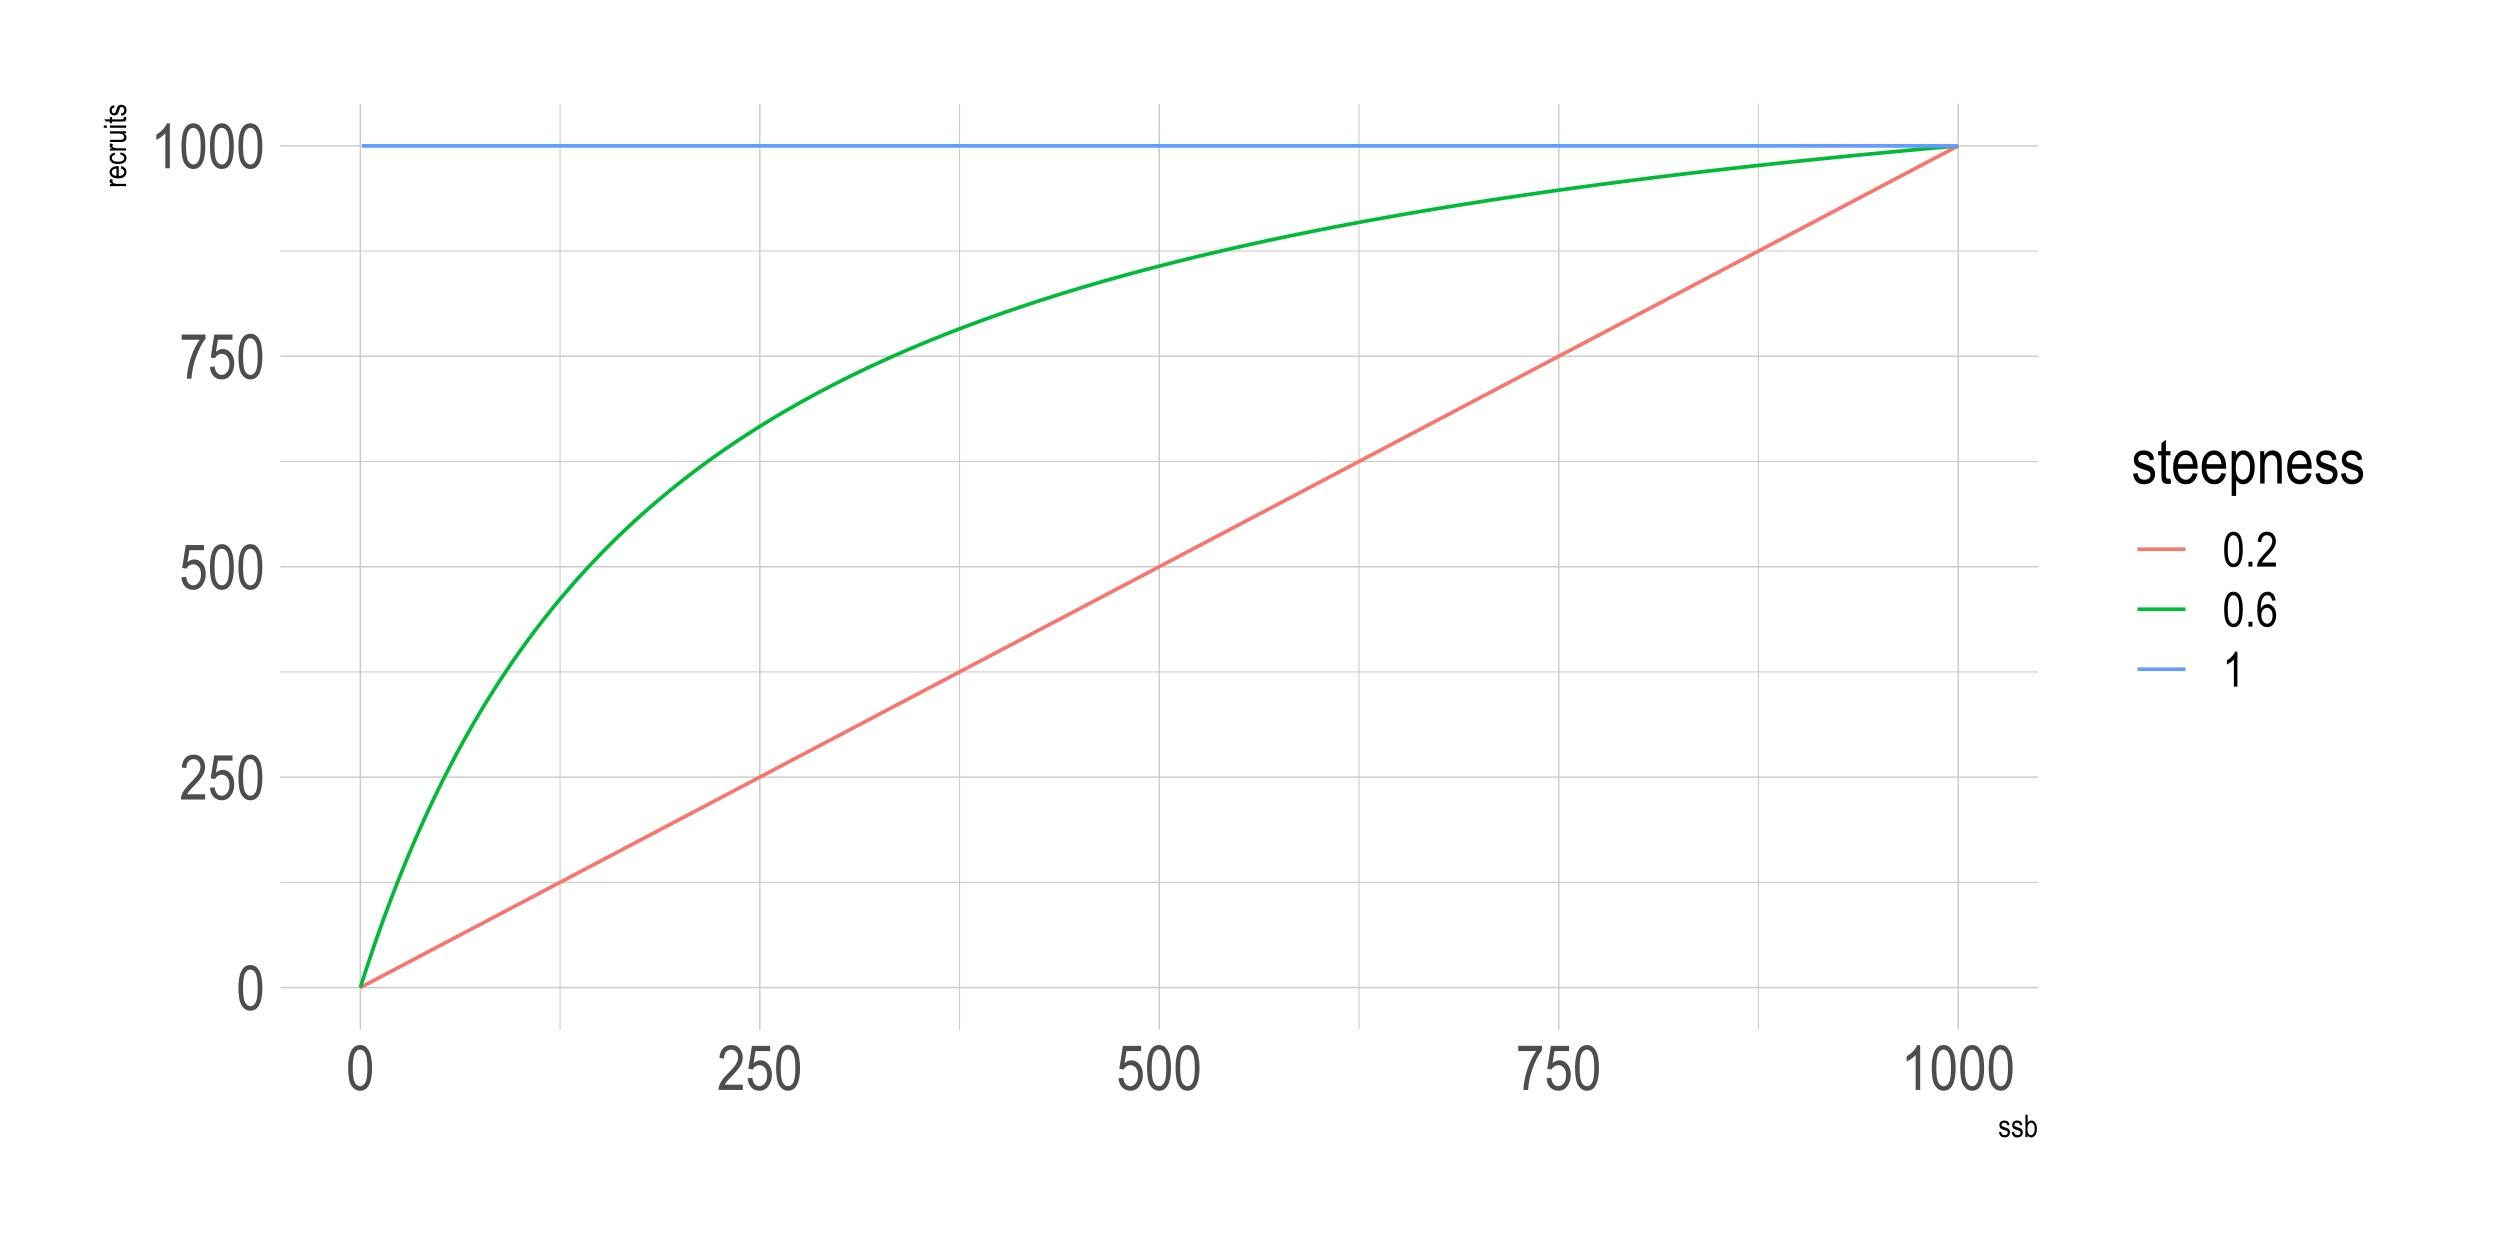 <?xml version="1.0" encoding="UTF-8"?>
<svg xmlns="http://www.w3.org/2000/svg" xmlns:xlink="http://www.w3.org/1999/xlink" width="720pt" height="360pt" viewBox="0 0 720 360" version="1.1">
<defs>
<g>
<symbol overflow="visible" id="glyph0-0">
<path style="stroke:none;" d="M 0.391 0 L 0.391 -11.25 L 3.812 -11.25 L 3.812 0 Z M 0.797 -0.469 L 3.406 -0.469 L 3.406 -10.875 L 0.797 -10.875 Z M 0.797 -0.469 "/>
</symbol>
<symbol overflow="visible" id="glyph0-1">
<path style="stroke:none;" d="M 0.594 -6.359 C 0.594 -8.516 0.883 -10.148 1.469 -11.266 C 2.051 -12.379 2.91 -12.938 4.047 -12.938 C 5.055 -12.938 5.848 -12.484 6.422 -11.578 C 7.129 -10.492 7.484 -8.754 7.484 -6.359 C 7.484 -4.203 7.191 -2.566 6.609 -1.453 C 6.023 -0.336 5.164 0.219 4.031 0.219 C 3.02 0.219 2.191 -0.27 1.547 -1.25 C 0.91 -2.238 0.594 -3.941 0.594 -6.359 Z M 1.922 -6.359 C 1.922 -4.266 2.117 -2.859 2.516 -2.141 C 2.922 -1.43 3.438 -1.078 4.062 -1.078 C 4.656 -1.078 5.148 -1.438 5.547 -2.156 C 5.941 -2.883 6.141 -4.285 6.141 -6.359 C 6.141 -8.453 5.938 -9.852 5.531 -10.562 C 5.133 -11.27 4.617 -11.625 3.984 -11.625 C 3.398 -11.625 2.91 -11.266 2.516 -10.547 C 2.117 -9.828 1.922 -8.43 1.922 -6.359 Z M 1.922 -6.359 "/>
</symbol>
<symbol overflow="visible" id="glyph0-2">
<path style="stroke:none;" d="M 7.422 -1.516 L 7.422 0 L 0.438 0 C 0.414 -0.613 0.598 -1.301 0.984 -2.062 C 1.379 -2.82 2.098 -3.723 3.141 -4.766 C 4.348 -5.973 5.141 -6.906 5.516 -7.562 C 5.891 -8.219 6.078 -8.832 6.078 -9.406 C 6.078 -10.062 5.883 -10.594 5.5 -11 C 5.125 -11.414 4.656 -11.625 4.094 -11.625 C 3.488 -11.625 2.988 -11.398 2.594 -10.953 C 2.207 -10.516 2.016 -9.879 2.016 -9.047 L 0.688 -9.219 C 0.781 -10.445 1.129 -11.375 1.734 -12 C 2.336 -12.625 3.133 -12.938 4.125 -12.938 C 5.207 -12.938 6.023 -12.57 6.578 -11.844 C 7.129 -11.125 7.406 -10.301 7.406 -9.375 C 7.406 -8.551 7.188 -7.758 6.75 -7 C 6.32 -6.25 5.504 -5.25 4.297 -4 C 3.516 -3.207 3.008 -2.664 2.781 -2.375 C 2.562 -2.094 2.379 -1.805 2.234 -1.516 Z M 7.422 -1.516 "/>
</symbol>
<symbol overflow="visible" id="glyph0-3">
<path style="stroke:none;" d="M 0.594 -3.375 L 1.953 -3.516 C 2.055 -2.691 2.289 -2.078 2.656 -1.672 C 3.031 -1.273 3.469 -1.078 3.969 -1.078 C 4.582 -1.078 5.109 -1.359 5.547 -1.922 C 5.992 -2.492 6.219 -3.27 6.219 -4.25 C 6.219 -5.164 6.004 -5.875 5.578 -6.375 C 5.148 -6.883 4.609 -7.141 3.953 -7.141 C 3.555 -7.141 3.188 -7.031 2.844 -6.812 C 2.508 -6.594 2.242 -6.285 2.047 -5.891 L 0.812 -6.094 L 1.844 -12.703 L 7.094 -12.703 L 7.094 -11.203 L 2.891 -11.203 L 2.312 -7.734 C 2.938 -8.273 3.602 -8.547 4.312 -8.547 C 5.195 -8.547 5.961 -8.164 6.609 -7.406 C 7.266 -6.656 7.594 -5.645 7.594 -4.375 C 7.594 -3.113 7.266 -2.031 6.609 -1.125 C 5.961 -0.227 5.086 0.219 3.984 0.219 C 3.066 0.219 2.289 -0.098 1.656 -0.734 C 1.031 -1.367 0.676 -2.25 0.594 -3.375 Z M 0.594 -3.375 "/>
</symbol>
<symbol overflow="visible" id="glyph0-4">
<path style="stroke:none;" d="M 0.672 -11.203 L 0.672 -12.719 L 7.516 -12.719 L 7.516 -11.484 C 6.492 -10.16 5.598 -8.438 4.828 -6.312 C 4.055 -4.188 3.609 -2.082 3.484 0 L 2.156 0 C 2.176 -1.082 2.348 -2.336 2.672 -3.766 C 2.992 -5.203 3.438 -6.57 4 -7.875 C 4.57 -9.176 5.188 -10.285 5.844 -11.203 Z M 0.672 -11.203 "/>
</symbol>
<symbol overflow="visible" id="glyph0-5">
<path style="stroke:none;" d="M 5.469 0 L 4.172 0 L 4.172 -10.078 C 3.879 -9.723 3.477 -9.363 2.969 -9 C 2.469 -8.633 2.004 -8.359 1.578 -8.172 L 1.578 -9.703 C 2.297 -10.109 2.926 -10.609 3.469 -11.203 C 4.02 -11.797 4.406 -12.375 4.625 -12.938 L 5.469 -12.938 Z M 5.469 0 "/>
</symbol>
<symbol overflow="visible" id="glyph0-6">
<path style="stroke:none;" d="M 0.453 -2.781 L 1.734 -3.031 C 1.816 -2.375 2.023 -1.883 2.359 -1.562 C 2.703 -1.25 3.156 -1.094 3.719 -1.094 C 4.281 -1.094 4.711 -1.227 5.016 -1.5 C 5.328 -1.781 5.484 -2.133 5.484 -2.562 C 5.484 -2.938 5.352 -3.223 5.094 -3.422 C 4.906 -3.566 4.461 -3.742 3.766 -3.953 C 2.766 -4.266 2.094 -4.531 1.75 -4.75 C 1.406 -4.969 1.141 -5.254 0.953 -5.609 C 0.766 -5.973 0.672 -6.391 0.672 -6.859 C 0.672 -7.648 0.926 -8.297 1.438 -8.797 C 1.945 -9.297 2.656 -9.547 3.562 -9.547 C 4.125 -9.547 4.617 -9.441 5.047 -9.234 C 5.484 -9.035 5.816 -8.758 6.047 -8.406 C 6.273 -8.062 6.43 -7.566 6.516 -6.922 L 5.25 -6.719 C 5.133 -7.738 4.582 -8.25 3.594 -8.25 C 3.031 -8.25 2.609 -8.133 2.328 -7.906 C 2.055 -7.676 1.922 -7.391 1.922 -7.047 C 1.922 -6.691 2.055 -6.414 2.328 -6.219 C 2.484 -6.102 2.953 -5.914 3.734 -5.656 C 4.797 -5.312 5.484 -5.035 5.797 -4.828 C 6.117 -4.629 6.367 -4.352 6.547 -4 C 6.723 -3.656 6.812 -3.242 6.812 -2.766 C 6.812 -1.879 6.523 -1.16 5.953 -0.609 C 5.391 -0.055 4.617 0.219 3.641 0.219 C 1.805 0.219 0.742 -0.781 0.453 -2.781 Z M 0.453 -2.781 "/>
</symbol>
<symbol overflow="visible" id="glyph0-7">
<path style="stroke:none;" d="M 3.844 -1.422 L 4.016 -0.016 C 3.66 0.078 3.336 0.125 3.047 0.125 C 2.598 0.125 2.234 0.035 1.953 -0.141 C 1.68 -0.316 1.492 -0.562 1.391 -0.875 C 1.285 -1.188 1.234 -1.805 1.234 -2.734 L 1.234 -8.109 L 0.297 -8.109 L 0.297 -9.328 L 1.234 -9.328 L 1.234 -11.641 L 2.531 -12.594 L 2.531 -9.328 L 3.844 -9.328 L 3.844 -8.109 L 2.531 -8.109 L 2.531 -2.641 C 2.531 -2.141 2.566 -1.816 2.641 -1.672 C 2.754 -1.461 2.961 -1.359 3.266 -1.359 C 3.41 -1.359 3.602 -1.379 3.844 -1.422 Z M 3.844 -1.422 "/>
</symbol>
<symbol overflow="visible" id="glyph0-8">
<path style="stroke:none;" d="M 6.188 -3 L 7.531 -2.797 C 7.301 -1.805 6.895 -1.055 6.312 -0.547 C 5.727 -0.035 5.008 0.219 4.156 0.219 C 3.062 0.219 2.18 -0.191 1.516 -1.016 C 0.848 -1.848 0.516 -3.039 0.516 -4.594 C 0.516 -6.195 0.852 -7.422 1.531 -8.266 C 2.207 -9.117 3.062 -9.547 4.094 -9.547 C 5.082 -9.547 5.906 -9.129 6.562 -8.297 C 7.227 -7.461 7.562 -6.258 7.562 -4.688 L 7.562 -4.266 L 1.844 -4.266 C 1.895 -3.211 2.133 -2.422 2.562 -1.891 C 3 -1.359 3.531 -1.094 4.156 -1.094 C 5.125 -1.094 5.801 -1.727 6.188 -3 Z M 1.922 -5.562 L 6.203 -5.562 C 6.141 -6.375 5.961 -6.977 5.672 -7.375 C 5.254 -7.957 4.727 -8.25 4.094 -8.25 C 3.508 -8.25 3.008 -8.004 2.594 -7.516 C 2.188 -7.035 1.961 -6.383 1.922 -5.562 Z M 1.922 -5.562 "/>
</symbol>
<symbol overflow="visible" id="glyph0-9">
<path style="stroke:none;" d="M 0.953 3.578 L 0.953 -9.328 L 2.141 -9.328 L 2.141 -8.125 C 2.43 -8.625 2.754 -8.984 3.109 -9.203 C 3.461 -9.43 3.875 -9.547 4.344 -9.547 C 4.945 -9.547 5.488 -9.363 5.969 -9 C 6.457 -8.645 6.848 -8.102 7.141 -7.375 C 7.441 -6.645 7.594 -5.77 7.594 -4.75 C 7.594 -3.156 7.258 -1.926 6.594 -1.062 C 5.926 -0.207 5.145 0.219 4.25 0.219 C 3.852 0.219 3.484 0.113 3.141 -0.094 C 2.797 -0.301 2.492 -0.594 2.234 -0.969 L 2.234 3.578 Z M 2.125 -4.609 C 2.125 -3.398 2.32 -2.508 2.719 -1.938 C 3.125 -1.375 3.613 -1.094 4.188 -1.094 C 4.738 -1.094 5.223 -1.383 5.641 -1.969 C 6.055 -2.562 6.266 -3.477 6.266 -4.719 C 6.266 -5.938 6.062 -6.836 5.656 -7.422 C 5.25 -8.016 4.758 -8.312 4.188 -8.312 C 3.664 -8.312 3.191 -7.992 2.766 -7.359 C 2.336 -6.734 2.125 -5.816 2.125 -4.609 Z M 2.125 -4.609 "/>
</symbol>
<symbol overflow="visible" id="glyph0-10">
<path style="stroke:none;" d="M 0.953 0 L 0.953 -9.328 L 2.125 -9.328 L 2.125 -8 C 2.406 -8.52 2.75 -8.906 3.156 -9.156 C 3.562 -9.414 4.023 -9.547 4.547 -9.547 C 4.961 -9.547 5.344 -9.461 5.688 -9.297 C 6.039 -9.141 6.32 -8.93 6.531 -8.672 C 6.75 -8.41 6.91 -8.07 7.016 -7.656 C 7.117 -7.238 7.172 -6.598 7.172 -5.734 L 7.172 0 L 5.875 0 L 5.875 -5.672 C 5.875 -6.359 5.812 -6.859 5.688 -7.172 C 5.57 -7.492 5.391 -7.738 5.141 -7.906 C 4.891 -8.082 4.602 -8.172 4.281 -8.172 C 3.656 -8.172 3.156 -7.938 2.781 -7.469 C 2.414 -7.008 2.234 -6.219 2.234 -5.094 L 2.234 0 Z M 0.953 0 "/>
</symbol>
<symbol overflow="visible" id="glyph1-0">
<path style="stroke:none;" d="M 0.188 0 L 0.188 -5.625 L 1.906 -5.625 L 1.906 0 Z M 0.406 -0.234 L 1.703 -0.234 L 1.703 -5.438 L 0.406 -5.438 Z M 0.406 -0.234 "/>
</symbol>
<symbol overflow="visible" id="glyph1-1">
<path style="stroke:none;" d="M 0.234 -1.391 L 0.875 -1.516 C 0.906 -1.191 1.004 -0.945 1.172 -0.781 C 1.348 -0.625 1.578 -0.547 1.859 -0.547 C 2.141 -0.547 2.359 -0.613 2.516 -0.75 C 2.672 -0.895 2.75 -1.07 2.75 -1.281 C 2.75 -1.469 2.68 -1.613 2.547 -1.719 C 2.453 -1.781 2.234 -1.867 1.891 -1.984 C 1.379 -2.129 1.039 -2.254 0.875 -2.359 C 0.707 -2.473 0.578 -2.617 0.484 -2.797 C 0.391 -2.984 0.344 -3.191 0.344 -3.422 C 0.344 -3.828 0.469 -4.148 0.719 -4.391 C 0.977 -4.641 1.332 -4.766 1.781 -4.766 C 2.062 -4.766 2.312 -4.711 2.531 -4.609 C 2.75 -4.516 2.91 -4.379 3.016 -4.203 C 3.129 -4.035 3.211 -3.789 3.266 -3.469 L 2.625 -3.359 C 2.57 -3.867 2.297 -4.125 1.797 -4.125 C 1.516 -4.125 1.305 -4.066 1.172 -3.953 C 1.035 -3.836 0.969 -3.691 0.969 -3.516 C 0.969 -3.348 1.031 -3.211 1.156 -3.109 C 1.238 -3.055 1.473 -2.961 1.859 -2.828 C 2.398 -2.66 2.75 -2.523 2.906 -2.422 C 3.062 -2.316 3.18 -2.176 3.266 -2 C 3.359 -1.832 3.406 -1.629 3.406 -1.391 C 3.406 -0.941 3.266 -0.578 2.984 -0.297 C 2.703 -0.023 2.316 0.109 1.828 0.109 C 0.91 0.109 0.379 -0.391 0.234 -1.391 Z M 0.234 -1.391 "/>
</symbol>
<symbol overflow="visible" id="glyph1-2">
<path style="stroke:none;" d="M 1.078 0 L 0.469 0 L 0.469 -6.438 L 1.109 -6.438 L 1.109 -4.141 C 1.254 -4.348 1.41 -4.504 1.578 -4.609 C 1.754 -4.711 1.953 -4.766 2.172 -4.766 C 2.461 -4.766 2.727 -4.676 2.969 -4.5 C 3.219 -4.32 3.414 -4.051 3.562 -3.688 C 3.707 -3.32 3.781 -2.883 3.781 -2.375 C 3.781 -1.582 3.613 -0.969 3.281 -0.531 C 2.957 -0.102 2.57 0.109 2.125 0.109 C 1.906 0.109 1.707 0.051 1.531 -0.062 C 1.352 -0.176 1.203 -0.348 1.078 -0.578 Z M 1.062 -2.375 C 1.062 -1.883 1.102 -1.52 1.188 -1.281 C 1.281 -1.039 1.406 -0.859 1.562 -0.734 C 1.727 -0.609 1.91 -0.547 2.109 -0.547 C 2.367 -0.547 2.602 -0.695 2.812 -1 C 3.02 -1.301 3.125 -1.75 3.125 -2.344 C 3.125 -2.957 3.023 -3.406 2.828 -3.688 C 2.629 -3.977 2.383 -4.125 2.094 -4.125 C 1.82 -4.125 1.582 -3.973 1.375 -3.672 C 1.164 -3.367 1.062 -2.938 1.062 -2.375 Z M 1.062 -2.375 "/>
</symbol>
<symbol overflow="visible" id="glyph2-0">
<path style="stroke:none;" d="M 0 -0.188 L -5.625 -0.188 L -5.625 -1.906 L 0 -1.906 Z M -0.234 -0.406 L -0.234 -1.703 L -5.438 -1.703 L -5.438 -0.406 Z M -0.234 -0.406 "/>
</symbol>
<symbol overflow="visible" id="glyph2-1">
<path style="stroke:none;" d="M 0 -0.469 L -4.672 -0.469 L -4.672 -1.062 L -3.953 -1.062 C -4.285 -1.207 -4.504 -1.344 -4.609 -1.469 C -4.711 -1.594 -4.766 -1.734 -4.766 -1.891 C -4.766 -2.109 -4.68 -2.328 -4.516 -2.547 L -3.781 -2.328 C -3.895 -2.172 -3.953 -2.016 -3.953 -1.859 C -3.953 -1.723 -3.906 -1.598 -3.812 -1.484 C -3.719 -1.367 -3.582 -1.289 -3.406 -1.25 C -3.102 -1.164 -2.781 -1.125 -2.438 -1.125 L 0 -1.125 Z M 0 -0.469 "/>
</symbol>
<symbol overflow="visible" id="glyph2-2">
<path style="stroke:none;" d="M -1.5 -3.094 L -1.406 -3.766 C -0.906 -3.648 -0.523 -3.445 -0.266 -3.156 C -0.016 -2.863 0.109 -2.504 0.109 -2.078 C 0.109 -1.535 -0.094 -1.094 -0.5 -0.75 C -0.914 -0.414 -1.516 -0.25 -2.297 -0.25 C -3.098 -0.25 -3.707 -0.414 -4.125 -0.75 C -4.551 -1.094 -4.766 -1.523 -4.766 -2.047 C -4.766 -2.547 -4.555 -2.957 -4.141 -3.281 C -3.734 -3.613 -3.133 -3.781 -2.344 -3.781 L -2.125 -3.781 L -2.125 -0.922 C -1.602 -0.953 -1.207 -1.07 -0.938 -1.281 C -0.676 -1.5 -0.547 -1.766 -0.547 -2.078 C -0.547 -2.566 -0.863 -2.906 -1.5 -3.094 Z M -2.781 -0.969 L -2.781 -3.094 C -3.188 -3.062 -3.488 -2.977 -3.688 -2.844 C -3.977 -2.633 -4.125 -2.367 -4.125 -2.047 C -4.125 -1.754 -4 -1.504 -3.75 -1.297 C -3.508 -1.098 -3.188 -0.988 -2.781 -0.969 Z M -2.781 -0.969 "/>
</symbol>
<symbol overflow="visible" id="glyph2-3">
<path style="stroke:none;" d="M -1.703 -2.984 L -1.609 -3.625 C -1.055 -3.551 -0.629 -3.363 -0.328 -3.062 C -0.035 -2.77 0.109 -2.422 0.109 -2.016 C 0.109 -1.504 -0.094 -1.086 -0.5 -0.766 C -0.914 -0.441 -1.531 -0.281 -2.344 -0.281 C -3.156 -0.281 -3.758 -0.441 -4.156 -0.766 C -4.562 -1.098 -4.766 -1.52 -4.766 -2.031 C -4.766 -2.426 -4.641 -2.758 -4.391 -3.031 C -4.148 -3.301 -3.785 -3.477 -3.297 -3.562 L -3.172 -2.922 C -3.492 -2.859 -3.734 -2.75 -3.891 -2.594 C -4.047 -2.445 -4.125 -2.27 -4.125 -2.062 C -4.125 -1.738 -3.984 -1.473 -3.703 -1.266 C -3.422 -1.055 -2.969 -0.953 -2.344 -0.953 C -1.707 -0.953 -1.25 -1.051 -0.969 -1.25 C -0.688 -1.445 -0.547 -1.703 -0.547 -2.016 C -0.547 -2.266 -0.641 -2.473 -0.828 -2.641 C -1.016 -2.816 -1.305 -2.93 -1.703 -2.984 Z M -1.703 -2.984 "/>
</symbol>
<symbol overflow="visible" id="glyph2-4">
<path style="stroke:none;" d="M 0 -2.984 L -0.688 -2.984 C -0.426 -2.836 -0.227 -2.66 -0.094 -2.453 C 0.039 -2.254 0.109 -2.023 0.109 -1.766 C 0.109 -1.461 0.031 -1.203 -0.125 -0.984 C -0.289 -0.773 -0.5 -0.633 -0.75 -0.562 C -1 -0.5 -1.344 -0.469 -1.781 -0.469 L -4.672 -0.469 L -4.672 -1.109 L -2.078 -1.109 C -1.598 -1.109 -1.273 -1.129 -1.109 -1.172 C -0.953 -1.223 -0.82 -1.312 -0.719 -1.438 C -0.625 -1.57 -0.578 -1.723 -0.578 -1.891 C -0.578 -2.203 -0.703 -2.457 -0.953 -2.656 C -1.172 -2.82 -1.578 -2.906 -2.172 -2.906 L -4.672 -2.906 L -4.672 -3.562 L 0 -3.562 Z M 0 -2.984 "/>
</symbol>
<symbol overflow="visible" id="glyph2-5">
<path style="stroke:none;" d="M -5.531 -0.469 L -6.438 -0.469 L -6.438 -1.125 L -5.531 -1.125 Z M 0 -0.469 L -4.672 -0.469 L -4.672 -1.125 L 0 -1.125 Z M 0 -0.469 "/>
</symbol>
<symbol overflow="visible" id="glyph2-6">
<path style="stroke:none;" d="M -0.703 -1.922 L -0.016 -2.016 C 0.035 -1.828 0.062 -1.664 0.062 -1.531 C 0.062 -1.301 0.02 -1.117 -0.062 -0.984 C -0.156 -0.848 -0.281 -0.754 -0.438 -0.703 C -0.594 -0.648 -0.898 -0.625 -1.359 -0.625 L -4.047 -0.625 L -4.047 -0.141 L -4.672 -0.141 L -4.672 -0.625 L -5.828 -0.625 L -6.297 -1.266 L -4.672 -1.266 L -4.672 -1.922 L -4.047 -1.922 L -4.047 -1.266 L -1.328 -1.266 C -1.066 -1.266 -0.898 -1.285 -0.828 -1.328 C -0.723 -1.379 -0.672 -1.484 -0.672 -1.641 C -0.672 -1.711 -0.68 -1.805 -0.703 -1.922 Z M -0.703 -1.922 "/>
</symbol>
<symbol overflow="visible" id="glyph2-7">
<path style="stroke:none;" d="M -1.391 -0.234 L -1.516 -0.875 C -1.191 -0.906 -0.945 -1.004 -0.781 -1.172 C -0.625 -1.348 -0.547 -1.578 -0.547 -1.859 C -0.547 -2.141 -0.613 -2.359 -0.75 -2.516 C -0.895 -2.672 -1.07 -2.75 -1.281 -2.75 C -1.469 -2.75 -1.613 -2.68 -1.719 -2.547 C -1.781 -2.453 -1.867 -2.234 -1.984 -1.891 C -2.129 -1.379 -2.254 -1.039 -2.359 -0.875 C -2.473 -0.707 -2.617 -0.578 -2.797 -0.484 C -2.984 -0.391 -3.191 -0.344 -3.422 -0.344 C -3.828 -0.344 -4.148 -0.469 -4.391 -0.719 C -4.641 -0.977 -4.766 -1.332 -4.766 -1.781 C -4.766 -2.062 -4.711 -2.312 -4.609 -2.531 C -4.516 -2.75 -4.379 -2.91 -4.203 -3.016 C -4.035 -3.129 -3.789 -3.211 -3.469 -3.266 L -3.359 -2.625 C -3.867 -2.57 -4.125 -2.297 -4.125 -1.797 C -4.125 -1.516 -4.066 -1.305 -3.953 -1.172 C -3.836 -1.035 -3.691 -0.969 -3.516 -0.969 C -3.348 -0.969 -3.211 -1.031 -3.109 -1.156 C -3.055 -1.238 -2.961 -1.473 -2.828 -1.859 C -2.66 -2.398 -2.523 -2.75 -2.422 -2.906 C -2.316 -3.062 -2.176 -3.18 -2 -3.266 C -1.832 -3.359 -1.629 -3.406 -1.391 -3.406 C -0.941 -3.406 -0.578 -3.266 -0.297 -2.984 C -0.023 -2.703 0.109 -2.316 0.109 -1.828 C 0.109 -0.91 -0.391 -0.379 -1.391 -0.234 Z M -1.391 -0.234 "/>
</symbol>
<symbol overflow="visible" id="glyph3-0">
<path style="stroke:none;" d="M 0.297 0 L 0.297 -8.75 L 2.953 -8.75 L 2.953 0 Z M 0.625 -0.359 L 2.641 -0.359 L 2.641 -8.453 L 0.625 -8.453 Z M 0.625 -0.359 "/>
</symbol>
<symbol overflow="visible" id="glyph3-1">
<path style="stroke:none;" d="M 0.453 -4.938 C 0.453 -6.625 0.676 -7.898 1.125 -8.766 C 1.582 -9.629 2.254 -10.062 3.141 -10.062 C 3.93 -10.062 4.551 -9.711 5 -9.016 C 5.539 -8.16 5.812 -6.801 5.812 -4.938 C 5.812 -3.27 5.586 -2 5.141 -1.125 C 4.691 -0.258 4.02 0.172 3.125 0.172 C 2.344 0.172 1.703 -0.207 1.203 -0.969 C 0.703 -1.738 0.453 -3.062 0.453 -4.938 Z M 1.484 -4.938 C 1.484 -3.312 1.641 -2.223 1.953 -1.672 C 2.266 -1.117 2.664 -0.844 3.156 -0.844 C 3.613 -0.844 4 -1.117 4.312 -1.672 C 4.625 -2.234 4.781 -3.32 4.781 -4.938 C 4.781 -6.57 4.625 -7.664 4.312 -8.219 C 4 -8.77 3.594 -9.047 3.094 -9.047 C 2.633 -9.047 2.25 -8.766 1.938 -8.203 C 1.633 -7.641 1.484 -6.551 1.484 -4.938 Z M 1.484 -4.938 "/>
</symbol>
<symbol overflow="visible" id="glyph3-2">
<path style="stroke:none;" d="M 1.062 0 L 1.062 -1.406 L 2.203 -1.406 L 2.203 0 Z M 1.062 0 "/>
</symbol>
<symbol overflow="visible" id="glyph3-3">
<path style="stroke:none;" d="M 5.781 -1.188 L 5.781 0 L 0.344 0 C 0.332 -0.477 0.477 -1.016 0.781 -1.609 C 1.082 -2.203 1.633 -2.898 2.438 -3.703 C 3.383 -4.641 4.004 -5.363 4.297 -5.875 C 4.586 -6.395 4.734 -6.875 4.734 -7.312 C 4.734 -7.82 4.582 -8.238 4.281 -8.562 C 3.977 -8.883 3.609 -9.047 3.172 -9.047 C 2.703 -9.047 2.316 -8.867 2.016 -8.516 C 1.723 -8.172 1.578 -7.676 1.578 -7.031 L 0.531 -7.172 C 0.602 -8.129 0.875 -8.848 1.344 -9.328 C 1.82 -9.816 2.445 -10.062 3.219 -10.062 C 4.051 -10.062 4.68 -9.781 5.109 -9.219 C 5.547 -8.656 5.766 -8.008 5.766 -7.281 C 5.766 -6.645 5.594 -6.035 5.25 -5.453 C 4.914 -4.867 4.281 -4.086 3.344 -3.109 C 2.738 -2.492 2.348 -2.07 2.172 -1.844 C 1.992 -1.625 1.852 -1.406 1.75 -1.188 Z M 5.781 -1.188 "/>
</symbol>
<symbol overflow="visible" id="glyph3-4">
<path style="stroke:none;" d="M 5.688 -7.562 L 4.688 -7.469 C 4.594 -7.988 4.453 -8.359 4.266 -8.578 C 3.992 -8.891 3.672 -9.047 3.297 -9.047 C 2.703 -9.047 2.227 -8.68 1.875 -7.953 C 1.57 -7.328 1.422 -6.398 1.422 -5.172 C 1.648 -5.609 1.938 -5.938 2.281 -6.156 C 2.633 -6.383 3.008 -6.5 3.406 -6.5 C 4.051 -6.5 4.617 -6.203 5.109 -5.609 C 5.598 -5.023 5.844 -4.238 5.844 -3.25 C 5.844 -2.582 5.719 -1.973 5.469 -1.422 C 5.227 -0.879 4.914 -0.477 4.531 -0.219 C 4.145 0.039 3.723 0.172 3.266 0.172 C 2.441 0.172 1.758 -0.203 1.219 -0.953 C 0.676 -1.703 0.406 -2.945 0.406 -4.688 C 0.406 -6.625 0.68 -8.004 1.234 -8.828 C 1.785 -9.648 2.492 -10.062 3.359 -10.062 C 3.984 -10.062 4.504 -9.848 4.922 -9.422 C 5.348 -8.992 5.602 -8.375 5.688 -7.562 Z M 1.578 -3.25 C 1.578 -2.52 1.742 -1.938 2.078 -1.5 C 2.422 -1.062 2.82 -0.844 3.281 -0.844 C 3.676 -0.844 4.031 -1.047 4.344 -1.453 C 4.656 -1.867 4.812 -2.441 4.812 -3.172 C 4.812 -3.879 4.656 -4.43 4.344 -4.828 C 4.031 -5.223 3.648 -5.422 3.203 -5.422 C 2.766 -5.422 2.383 -5.223 2.062 -4.828 C 1.738 -4.441 1.578 -3.914 1.578 -3.25 Z M 1.578 -3.25 "/>
</symbol>
<symbol overflow="visible" id="glyph3-5">
<path style="stroke:none;" d="M 4.266 0 L 3.25 0 L 3.25 -7.844 C 3.02 -7.57 2.707 -7.289 2.312 -7 C 1.914 -6.719 1.555 -6.504 1.234 -6.359 L 1.234 -7.547 C 1.785 -7.867 2.273 -8.258 2.703 -8.719 C 3.129 -9.176 3.43 -9.625 3.609 -10.062 L 4.266 -10.062 Z M 4.266 0 "/>
</symbol>
</g>
<clipPath id="clip1">
  <path d="M 80.77 253 L 587.965 253 L 587.965 255 L 80.77 255 Z M 80.77 253 "/>
</clipPath>
<clipPath id="clip2">
  <path d="M 80.77 193 L 587.965 193 L 587.965 194 L 80.77 194 Z M 80.77 193 "/>
</clipPath>
<clipPath id="clip3">
  <path d="M 80.77 132 L 587.965 132 L 587.965 134 L 80.77 134 Z M 80.77 132 "/>
</clipPath>
<clipPath id="clip4">
  <path d="M 80.77 72 L 587.965 72 L 587.965 73 L 80.77 73 Z M 80.77 72 "/>
</clipPath>
<clipPath id="clip5">
  <path d="M 161 29.887 L 162 29.887 L 162 297 L 161 297 Z M 161 29.887 "/>
</clipPath>
<clipPath id="clip6">
  <path d="M 276 29.887 L 277 29.887 L 277 297 L 276 297 Z M 276 29.887 "/>
</clipPath>
<clipPath id="clip7">
  <path d="M 391 29.887 L 392 29.887 L 392 297 L 391 297 Z M 391 29.887 "/>
</clipPath>
<clipPath id="clip8">
  <path d="M 506 29.887 L 507 29.887 L 507 297 L 506 297 Z M 506 29.887 "/>
</clipPath>
<clipPath id="clip9">
  <path d="M 80.77 284 L 587.965 284 L 587.965 285 L 80.77 285 Z M 80.77 284 "/>
</clipPath>
<clipPath id="clip10">
  <path d="M 80.77 223 L 587.965 223 L 587.965 225 L 80.77 225 Z M 80.77 223 "/>
</clipPath>
<clipPath id="clip11">
  <path d="M 80.77 162 L 587.965 162 L 587.965 164 L 80.77 164 Z M 80.77 162 "/>
</clipPath>
<clipPath id="clip12">
  <path d="M 80.77 102 L 587.965 102 L 587.965 103 L 80.77 103 Z M 80.77 102 "/>
</clipPath>
<clipPath id="clip13">
  <path d="M 80.77 41 L 587.965 41 L 587.965 43 L 80.77 43 Z M 80.77 41 "/>
</clipPath>
<clipPath id="clip14">
  <path d="M 103 29.887 L 104 29.887 L 104 297 L 103 297 Z M 103 29.887 "/>
</clipPath>
<clipPath id="clip15">
  <path d="M 218 29.887 L 220 29.887 L 220 297 L 218 297 Z M 218 29.887 "/>
</clipPath>
<clipPath id="clip16">
  <path d="M 333 29.887 L 335 29.887 L 335 297 L 333 297 Z M 333 29.887 "/>
</clipPath>
<clipPath id="clip17">
  <path d="M 448 29.887 L 450 29.887 L 450 297 L 448 297 Z M 448 29.887 "/>
</clipPath>
<clipPath id="clip18">
  <path d="M 563 29.887 L 565 29.887 L 565 297 L 563 297 Z M 563 29.887 "/>
</clipPath>
</defs>
<g id="surface11">
<rect x="0" y="0" width="720" height="360" style="fill:rgb(100%,100%,100%);fill-opacity:1;stroke:none;"/>
<g clip-path="url(#clip1)" clip-rule="nonzero">
<path style="fill:none;stroke-width:0.32;stroke-linecap:butt;stroke-linejoin:round;stroke:rgb(80%,80%,80%);stroke-opacity:1;stroke-miterlimit:10;" d="M 80.77 254.117 L 586.961 254.117 "/>
</g>
<g clip-path="url(#clip2)" clip-rule="nonzero">
<path style="fill:none;stroke-width:0.32;stroke-linecap:butt;stroke-linejoin:round;stroke:rgb(80%,80%,80%);stroke-opacity:1;stroke-miterlimit:10;" d="M 80.77 193.516 L 586.961 193.516 "/>
</g>
<g clip-path="url(#clip3)" clip-rule="nonzero">
<path style="fill:none;stroke-width:0.32;stroke-linecap:butt;stroke-linejoin:round;stroke:rgb(80%,80%,80%);stroke-opacity:1;stroke-miterlimit:10;" d="M 80.77 132.91 L 586.961 132.91 "/>
</g>
<g clip-path="url(#clip4)" clip-rule="nonzero">
<path style="fill:none;stroke-width:0.32;stroke-linecap:butt;stroke-linejoin:round;stroke:rgb(80%,80%,80%);stroke-opacity:1;stroke-miterlimit:10;" d="M 80.77 72.309 L 586.961 72.309 "/>
</g>
<g clip-path="url(#clip5)" clip-rule="nonzero">
<path style="fill:none;stroke-width:0.32;stroke-linecap:butt;stroke-linejoin:round;stroke:rgb(80%,80%,80%);stroke-opacity:1;stroke-miterlimit:10;" d="M 161.297 296.539 L 161.297 29.887 "/>
</g>
<g clip-path="url(#clip6)" clip-rule="nonzero">
<path style="fill:none;stroke-width:0.32;stroke-linecap:butt;stroke-linejoin:round;stroke:rgb(80%,80%,80%);stroke-opacity:1;stroke-miterlimit:10;" d="M 276.344 296.539 L 276.344 29.887 "/>
</g>
<g clip-path="url(#clip7)" clip-rule="nonzero">
<path style="fill:none;stroke-width:0.32;stroke-linecap:butt;stroke-linejoin:round;stroke:rgb(80%,80%,80%);stroke-opacity:1;stroke-miterlimit:10;" d="M 391.387 296.539 L 391.387 29.887 "/>
</g>
<g clip-path="url(#clip8)" clip-rule="nonzero">
<path style="fill:none;stroke-width:0.32;stroke-linecap:butt;stroke-linejoin:round;stroke:rgb(80%,80%,80%);stroke-opacity:1;stroke-miterlimit:10;" d="M 506.43 296.539 L 506.43 29.887 "/>
</g>
<g clip-path="url(#clip9)" clip-rule="nonzero">
<path style="fill:none;stroke-width:0.427;stroke-linecap:butt;stroke-linejoin:round;stroke:rgb(80%,80%,80%);stroke-opacity:1;stroke-miterlimit:10;" d="M 80.77 284.418 L 586.961 284.418 "/>
</g>
<g clip-path="url(#clip10)" clip-rule="nonzero">
<path style="fill:none;stroke-width:0.427;stroke-linecap:butt;stroke-linejoin:round;stroke:rgb(80%,80%,80%);stroke-opacity:1;stroke-miterlimit:10;" d="M 80.77 223.816 L 586.961 223.816 "/>
</g>
<g clip-path="url(#clip11)" clip-rule="nonzero">
<path style="fill:none;stroke-width:0.427;stroke-linecap:butt;stroke-linejoin:round;stroke:rgb(80%,80%,80%);stroke-opacity:1;stroke-miterlimit:10;" d="M 80.77 163.211 L 586.961 163.211 "/>
</g>
<g clip-path="url(#clip12)" clip-rule="nonzero">
<path style="fill:none;stroke-width:0.427;stroke-linecap:butt;stroke-linejoin:round;stroke:rgb(80%,80%,80%);stroke-opacity:1;stroke-miterlimit:10;" d="M 80.77 102.609 L 586.961 102.609 "/>
</g>
<g clip-path="url(#clip13)" clip-rule="nonzero">
<path style="fill:none;stroke-width:0.427;stroke-linecap:butt;stroke-linejoin:round;stroke:rgb(80%,80%,80%);stroke-opacity:1;stroke-miterlimit:10;" d="M 80.77 42.008 L 586.961 42.008 "/>
</g>
<g clip-path="url(#clip14)" clip-rule="nonzero">
<path style="fill:none;stroke-width:0.427;stroke-linecap:butt;stroke-linejoin:round;stroke:rgb(80%,80%,80%);stroke-opacity:1;stroke-miterlimit:10;" d="M 103.777 296.539 L 103.777 29.887 "/>
</g>
<g clip-path="url(#clip15)" clip-rule="nonzero">
<path style="fill:none;stroke-width:0.427;stroke-linecap:butt;stroke-linejoin:round;stroke:rgb(80%,80%,80%);stroke-opacity:1;stroke-miterlimit:10;" d="M 218.82 296.539 L 218.82 29.887 "/>
</g>
<g clip-path="url(#clip16)" clip-rule="nonzero">
<path style="fill:none;stroke-width:0.427;stroke-linecap:butt;stroke-linejoin:round;stroke:rgb(80%,80%,80%);stroke-opacity:1;stroke-miterlimit:10;" d="M 333.863 296.539 L 333.863 29.887 "/>
</g>
<g clip-path="url(#clip17)" clip-rule="nonzero">
<path style="fill:none;stroke-width:0.427;stroke-linecap:butt;stroke-linejoin:round;stroke:rgb(80%,80%,80%);stroke-opacity:1;stroke-miterlimit:10;" d="M 448.91 296.539 L 448.91 29.887 "/>
</g>
<g clip-path="url(#clip18)" clip-rule="nonzero">
<path style="fill:none;stroke-width:0.427;stroke-linecap:butt;stroke-linejoin:round;stroke:rgb(80%,80%,80%);stroke-opacity:1;stroke-miterlimit:10;" d="M 563.953 296.539 L 563.953 29.887 "/>
</g>
<path style="fill:none;stroke-width:1.067;stroke-linecap:butt;stroke-linejoin:round;stroke:rgb(97.255%,46.275%,42.745%);stroke-opacity:1;stroke-miterlimit:10;" d="M 103.777 284.418 L 104.238 284.176 L 104.695 283.934 L 106.078 283.207 L 106.539 282.961 L 106.996 282.719 L 108.84 281.75 L 109.297 281.508 L 111.141 280.539 L 111.598 280.297 L 113.902 279.086 L 114.359 278.84 L 116.203 277.871 L 116.66 277.629 L 118.504 276.66 L 118.961 276.418 L 120.805 275.449 L 121.262 275.207 L 122.184 274.723 L 122.645 274.477 L 123.105 274.234 L 123.562 273.992 L 125.406 273.023 L 125.863 272.781 L 127.707 271.812 L 128.164 271.57 L 130.469 270.359 L 130.926 270.113 L 132.77 269.145 L 133.227 268.902 L 135.07 267.934 L 135.527 267.691 L 137.371 266.723 L 137.828 266.48 L 138.289 266.238 L 138.75 265.992 L 139.672 265.508 L 140.129 265.266 L 141.973 264.297 L 142.43 264.055 L 144.273 263.086 L 144.73 262.844 L 146.574 261.875 L 147.035 261.629 L 147.492 261.387 L 149.336 260.418 L 149.793 260.176 L 151.637 259.207 L 152.094 258.965 L 153.938 257.996 L 154.395 257.754 L 154.855 257.508 L 156.238 256.781 L 156.695 256.539 L 158.539 255.57 L 158.996 255.328 L 160.84 254.359 L 161.297 254.117 L 162.68 253.391 L 163.141 253.145 L 163.602 252.902 L 164.059 252.66 L 165.902 251.691 L 166.359 251.449 L 168.203 250.48 L 168.66 250.238 L 170.504 249.27 L 170.961 249.027 L 171.422 248.781 L 172.805 248.055 L 173.262 247.812 L 175.105 246.844 L 175.562 246.602 L 177.406 245.633 L 177.863 245.391 L 178.785 244.906 L 179.246 244.66 L 179.707 244.418 L 180.164 244.176 L 182.469 242.965 L 182.926 242.723 L 184.77 241.754 L 185.227 241.512 L 187.07 240.543 L 187.527 240.297 L 189.371 239.328 L 189.828 239.086 L 191.672 238.117 L 192.129 237.875 L 193.973 236.906 L 194.43 236.664 L 195.352 236.18 L 195.812 235.934 L 196.273 235.691 L 196.73 235.449 L 199.035 234.238 L 199.492 233.996 L 201.336 233.027 L 201.793 232.785 L 203.176 232.059 L 203.637 231.812 L 204.094 231.57 L 205.938 230.602 L 206.395 230.359 L 208.238 229.391 L 208.695 229.148 L 210.539 228.18 L 210.996 227.938 L 211.457 227.695 L 211.918 227.449 L 212.84 226.965 L 213.297 226.723 L 215.602 225.512 L 216.059 225.27 L 217.902 224.301 L 218.359 224.059 L 219.742 223.332 L 220.203 223.086 L 220.66 222.844 L 222.504 221.875 L 222.961 221.633 L 224.805 220.664 L 225.262 220.422 L 227.105 219.453 L 227.562 219.211 L 228.023 218.965 L 229.406 218.238 L 229.863 217.996 L 231.707 217.027 L 232.164 216.785 L 234.469 215.574 L 234.926 215.332 L 235.848 214.848 L 236.309 214.602 L 236.77 214.359 L 237.227 214.117 L 239.07 213.148 L 239.527 212.906 L 241.371 211.938 L 241.828 211.695 L 243.672 210.727 L 244.129 210.484 L 244.59 210.238 L 245.973 209.512 L 246.43 209.27 L 248.273 208.301 L 248.73 208.059 L 251.035 206.848 L 251.492 206.605 L 251.953 206.363 L 252.414 206.117 L 253.336 205.633 L 253.793 205.391 L 255.637 204.422 L 256.094 204.18 L 257.938 203.211 L 258.395 202.969 L 260.238 202 L 260.695 201.754 L 262.539 200.785 L 262.996 200.543 L 264.84 199.574 L 265.297 199.332 L 267.602 198.121 L 268.059 197.879 L 268.52 197.637 L 268.98 197.391 L 269.902 196.906 L 270.359 196.664 L 272.203 195.695 L 272.66 195.453 L 274.504 194.484 L 274.961 194.242 L 276.344 193.516 L 276.805 193.27 L 277.262 193.027 L 279.105 192.059 L 279.562 191.816 L 281.406 190.848 L 281.863 190.605 L 284.168 189.395 L 284.625 189.152 L 285.086 188.906 L 286.469 188.18 L 286.926 187.938 L 288.77 186.969 L 289.227 186.727 L 291.07 185.758 L 291.527 185.516 L 292.91 184.789 L 293.371 184.543 L 293.828 184.301 L 295.672 183.332 L 296.129 183.09 L 297.973 182.121 L 298.43 181.879 L 300.273 180.91 L 300.73 180.668 L 301.191 180.422 L 303.035 179.453 L 303.492 179.211 L 305.336 178.242 L 305.793 178 L 307.637 177.031 L 308.094 176.789 L 309.016 176.305 L 309.477 176.059 L 309.938 175.816 L 310.395 175.574 L 312.238 174.605 L 312.695 174.363 L 314.539 173.395 L 314.996 173.152 L 316.84 172.184 L 317.297 171.941 L 317.758 171.695 L 319.602 170.727 L 320.059 170.484 L 321.902 169.516 L 322.359 169.273 L 324.203 168.305 L 324.66 168.062 L 325.121 167.82 L 325.582 167.574 L 326.504 167.09 L 326.961 166.848 L 328.805 165.879 L 329.262 165.637 L 331.105 164.668 L 331.562 164.426 L 333.406 163.457 L 333.863 163.211 L 336.168 162 L 336.625 161.758 L 338.469 160.789 L 338.926 160.547 L 340.77 159.578 L 341.227 159.336 L 341.688 159.094 L 342.148 158.848 L 343.07 158.363 L 343.527 158.121 L 345.371 157.152 L 345.828 156.91 L 347.672 155.941 L 348.129 155.699 L 349.512 154.973 L 349.973 154.727 L 350.43 154.484 L 352.273 153.516 L 352.73 153.273 L 355.035 152.062 L 355.492 151.82 L 357.336 150.852 L 357.793 150.609 L 358.254 150.363 L 359.637 149.637 L 360.094 149.395 L 361.938 148.426 L 362.395 148.184 L 364.238 147.215 L 364.695 146.973 L 365.617 146.488 L 366.078 146.242 L 366.539 146 L 366.996 145.758 L 368.84 144.789 L 369.297 144.547 L 371.602 143.336 L 372.059 143.094 L 373.902 142.125 L 374.359 141.879 L 376.203 140.91 L 376.66 140.668 L 378.504 139.699 L 378.961 139.457 L 380.805 138.488 L 381.262 138.246 L 382.184 137.762 L 382.645 137.516 L 383.105 137.273 L 383.562 137.031 L 385.406 136.062 L 385.863 135.82 L 388.168 134.609 L 388.625 134.367 L 390.008 133.641 L 390.469 133.395 L 390.926 133.152 L 392.77 132.184 L 393.227 131.941 L 395.07 130.973 L 395.527 130.73 L 397.371 129.762 L 397.828 129.52 L 398.289 129.277 L 398.75 129.031 L 399.672 128.547 L 400.129 128.305 L 401.973 127.336 L 402.43 127.094 L 404.734 125.883 L 405.191 125.641 L 406.574 124.914 L 407.035 124.668 L 407.492 124.426 L 409.336 123.457 L 409.793 123.215 L 411.637 122.246 L 412.094 122.004 L 413.938 121.035 L 414.395 120.793 L 414.855 120.547 L 416.238 119.82 L 416.695 119.578 L 418.539 118.609 L 418.996 118.367 L 420.84 117.398 L 421.297 117.156 L 422.68 116.43 L 423.141 116.184 L 423.602 115.941 L 424.059 115.699 L 425.902 114.73 L 426.359 114.488 L 428.203 113.52 L 428.66 113.277 L 430.504 112.309 L 430.961 112.066 L 431.422 111.82 L 432.805 111.094 L 433.262 110.852 L 435.105 109.883 L 435.562 109.641 L 437.406 108.672 L 437.863 108.43 L 438.785 107.945 L 439.246 107.699 L 440.168 107.215 L 440.625 106.973 L 442.469 106.004 L 442.926 105.762 L 444.77 104.793 L 445.227 104.551 L 447.07 103.582 L 447.527 103.336 L 449.371 102.367 L 449.828 102.125 L 451.672 101.156 L 452.129 100.914 L 453.973 99.945 L 454.43 99.703 L 455.352 99.219 L 455.812 98.973 L 456.734 98.488 L 457.191 98.246 L 459.035 97.277 L 459.492 97.035 L 461.336 96.066 L 461.793 95.824 L 463.176 95.098 L 463.637 94.852 L 464.094 94.609 L 465.938 93.641 L 466.395 93.398 L 468.238 92.43 L 468.695 92.188 L 470.539 91.219 L 470.996 90.977 L 471.457 90.734 L 471.918 90.488 L 472.84 90.004 L 473.297 89.762 L 475.602 88.551 L 476.059 88.309 L 477.902 87.34 L 478.359 87.098 L 479.742 86.371 L 480.203 86.125 L 480.66 85.883 L 482.504 84.914 L 482.961 84.672 L 484.805 83.703 L 485.262 83.461 L 487.105 82.492 L 487.562 82.25 L 488.023 82.004 L 489.406 81.277 L 489.863 81.035 L 492.168 79.824 L 492.625 79.582 L 494.469 78.613 L 494.926 78.371 L 495.848 77.887 L 496.309 77.641 L 496.77 77.398 L 497.227 77.156 L 499.07 76.188 L 499.527 75.945 L 501.371 74.977 L 501.828 74.734 L 503.672 73.766 L 504.129 73.523 L 504.59 73.277 L 505.973 72.551 L 506.43 72.309 L 508.734 71.098 L 509.191 70.855 L 511.035 69.887 L 511.492 69.645 L 511.953 69.402 L 512.414 69.156 L 513.336 68.672 L 513.793 68.43 L 515.637 67.461 L 516.094 67.219 L 517.938 66.25 L 518.395 66.008 L 520.238 65.039 L 520.695 64.793 L 522.539 63.824 L 522.996 63.582 L 525.301 62.371 L 525.758 62.129 L 527.602 61.16 L 528.059 60.918 L 528.52 60.676 L 528.98 60.43 L 529.902 59.945 L 530.359 59.703 L 532.203 58.734 L 532.66 58.492 L 534.504 57.523 L 534.961 57.281 L 536.344 56.555 L 536.805 56.309 L 537.262 56.066 L 539.105 55.098 L 539.562 54.855 L 541.406 53.887 L 541.863 53.645 L 544.168 52.434 L 544.625 52.191 L 545.086 51.945 L 546.469 51.219 L 546.926 50.977 L 548.77 50.008 L 549.227 49.766 L 551.07 48.797 L 551.527 48.555 L 552.449 48.07 L 552.91 47.824 L 553.371 47.582 L 553.828 47.34 L 555.672 46.371 L 556.129 46.129 L 557.973 45.16 L 558.43 44.918 L 560.734 43.707 L 561.191 43.461 L 563.035 42.492 L 563.492 42.25 L 563.953 42.008 "/>
<path style="fill:none;stroke-width:1.067;stroke-linecap:butt;stroke-linejoin:round;stroke:rgb(0%,72.941%,21.961%);stroke-opacity:1;stroke-miterlimit:10;" d="M 103.777 284.418 L 104.238 282.969 L 104.695 281.535 L 105.156 280.117 L 105.617 278.715 L 106.078 277.32 L 106.539 275.945 L 106.996 274.582 L 107.457 273.23 L 107.918 271.891 L 108.379 270.566 L 108.84 269.254 L 109.297 267.953 L 109.758 266.664 L 110.219 265.387 L 110.68 264.121 L 111.141 262.871 L 111.598 261.629 L 112.059 260.398 L 112.52 259.18 L 112.98 257.973 L 113.441 256.777 L 113.902 255.59 L 114.359 254.414 L 114.82 253.25 L 115.281 252.098 L 115.742 250.953 L 116.203 249.816 L 116.66 248.695 L 117.121 247.578 L 117.582 246.477 L 118.043 245.379 L 118.504 244.293 L 118.961 243.219 L 119.422 242.152 L 119.883 241.094 L 120.344 240.043 L 120.805 239.004 L 121.262 237.973 L 121.723 236.949 L 122.184 235.934 L 122.645 234.93 L 123.105 233.934 L 123.562 232.941 L 124.023 231.961 L 124.484 230.988 L 124.945 230.023 L 125.406 229.066 L 125.863 228.117 L 126.324 227.172 L 126.785 226.238 L 127.246 225.312 L 127.707 224.391 L 128.164 223.48 L 128.625 222.574 L 129.086 221.676 L 129.547 220.785 L 130.008 219.902 L 130.469 219.023 L 130.926 218.152 L 131.387 217.289 L 131.848 216.43 L 132.77 214.734 L 133.227 213.898 L 133.688 213.066 L 134.148 212.242 L 134.609 211.422 L 135.07 210.609 L 135.527 209.801 L 135.988 209 L 136.449 208.207 L 136.91 207.418 L 137.371 206.633 L 137.828 205.855 L 138.289 205.082 L 138.75 204.316 L 139.211 203.555 L 139.672 202.801 L 140.129 202.051 L 140.59 201.305 L 141.051 200.566 L 141.512 199.832 L 141.973 199.102 L 142.43 198.379 L 142.891 197.66 L 143.352 196.945 L 143.812 196.238 L 144.273 195.535 L 144.73 194.836 L 145.191 194.141 L 146.113 192.766 L 146.574 192.086 L 147.035 191.41 L 147.492 190.742 L 147.953 190.074 L 148.875 188.754 L 149.336 188.102 L 149.793 187.453 L 150.254 186.809 L 150.715 186.168 L 151.637 184.902 L 152.094 184.273 L 153.016 183.031 L 153.938 181.805 L 154.395 181.199 L 154.855 180.594 L 155.777 179.398 L 156.238 178.809 L 156.695 178.219 L 157.156 177.633 L 158.078 176.477 L 158.539 175.902 L 158.996 175.332 L 159.457 174.766 L 159.918 174.203 L 160.379 173.645 L 160.84 173.09 L 161.297 172.535 L 162.219 171.441 L 162.68 170.898 L 163.141 170.359 L 163.602 169.824 L 164.059 169.293 L 164.52 168.762 L 164.98 168.234 L 165.441 167.711 L 165.902 167.191 L 166.359 166.676 L 166.82 166.16 L 167.742 165.145 L 168.203 164.641 L 168.66 164.137 L 169.121 163.637 L 169.582 163.141 L 170.043 162.648 L 170.504 162.16 L 170.961 161.672 L 171.883 160.703 L 172.805 159.75 L 173.262 159.277 L 173.723 158.805 L 174.184 158.336 L 174.645 157.871 L 175.105 157.41 L 175.562 156.949 L 176.484 156.035 L 176.945 155.582 L 177.406 155.133 L 177.863 154.684 L 178.324 154.238 L 179.246 153.355 L 179.707 152.918 L 180.164 152.484 L 180.625 152.051 L 181.547 151.191 L 182.469 150.34 L 182.926 149.918 L 183.848 149.082 L 184.77 148.254 L 185.227 147.844 L 186.609 146.625 L 187.07 146.227 L 187.527 145.824 L 187.988 145.426 L 188.91 144.637 L 189.371 144.246 L 189.828 143.859 L 190.289 143.469 L 191.672 142.32 L 192.129 141.941 L 192.59 141.562 L 193.512 140.812 L 193.973 140.441 L 194.43 140.07 L 195.352 139.336 L 196.273 138.609 L 196.73 138.25 L 197.652 137.531 L 198.113 137.176 L 198.574 136.824 L 199.035 136.469 L 199.492 136.121 L 199.953 135.77 L 200.414 135.426 L 200.875 135.078 L 201.336 134.734 L 201.793 134.395 L 202.715 133.715 L 203.637 133.043 L 204.094 132.707 L 204.555 132.375 L 205.938 131.391 L 206.395 131.062 L 206.855 130.738 L 207.316 130.418 L 207.777 130.094 L 208.238 129.773 L 208.695 129.457 L 209.617 128.824 L 210.539 128.199 L 210.996 127.887 L 212.379 126.961 L 212.84 126.656 L 213.297 126.352 L 214.68 125.449 L 215.602 124.855 L 216.059 124.559 L 217.902 123.387 L 218.359 123.098 L 218.82 122.812 L 219.281 122.523 L 219.742 122.238 L 220.203 121.957 L 220.66 121.672 L 221.582 121.109 L 222.504 120.555 L 222.961 120.277 L 223.422 120 L 224.805 119.18 L 225.262 118.91 L 226.184 118.371 L 227.105 117.84 L 227.562 117.574 L 228.023 117.309 L 229.406 116.523 L 229.863 116.266 L 231.246 115.492 L 231.707 115.238 L 232.164 114.984 L 232.625 114.73 L 233.086 114.48 L 233.547 114.227 L 234.008 113.977 L 234.469 113.73 L 234.926 113.48 L 236.309 112.742 L 236.77 112.5 L 237.227 112.258 L 238.148 111.773 L 239.07 111.297 L 239.527 111.059 L 239.988 110.82 L 241.371 110.117 L 241.828 109.883 L 242.289 109.652 L 242.75 109.418 L 243.211 109.188 L 243.672 108.961 L 244.129 108.73 L 245.973 107.824 L 246.43 107.602 L 247.812 106.934 L 248.273 106.715 L 248.73 106.492 L 249.191 106.273 L 249.652 106.059 L 250.113 105.84 L 250.574 105.625 L 251.035 105.406 L 251.492 105.191 L 251.953 104.98 L 252.414 104.766 L 253.336 104.344 L 253.793 104.133 L 254.715 103.711 L 255.637 103.297 L 256.094 103.09 L 256.555 102.883 L 257.016 102.68 L 257.477 102.473 L 257.938 102.27 L 258.395 102.066 L 258.855 101.867 L 259.316 101.664 L 260.238 101.266 L 260.695 101.066 L 261.617 100.668 L 262.539 100.277 L 262.996 100.078 L 263.457 99.887 L 264.379 99.496 L 264.84 99.305 L 265.297 99.113 L 266.219 98.73 L 266.68 98.543 L 267.141 98.352 L 267.602 98.164 L 268.059 97.977 L 268.98 97.602 L 269.441 97.418 L 269.902 97.23 L 270.359 97.047 L 271.742 96.496 L 272.203 96.316 L 272.66 96.133 L 274.504 95.414 L 274.961 95.238 L 275.422 95.059 L 276.805 94.531 L 277.262 94.355 L 277.723 94.18 L 278.184 94.008 L 278.645 93.832 L 279.105 93.66 L 279.562 93.488 L 280.023 93.316 L 280.484 93.148 L 280.945 92.977 L 281.406 92.809 L 281.863 92.637 L 283.707 91.965 L 284.168 91.801 L 284.625 91.633 L 286.469 90.977 L 286.926 90.812 L 287.387 90.652 L 287.848 90.488 L 288.77 90.168 L 289.227 90.008 L 290.148 89.688 L 290.609 89.531 L 291.07 89.371 L 291.527 89.215 L 293.371 88.59 L 293.828 88.434 L 294.289 88.277 L 295.672 87.82 L 296.129 87.664 L 296.59 87.516 L 297.973 87.059 L 298.43 86.91 L 299.352 86.613 L 299.812 86.461 L 300.273 86.316 L 300.73 86.168 L 301.652 85.871 L 302.574 85.582 L 303.035 85.434 L 303.492 85.289 L 304.414 85 L 304.875 84.859 L 305.336 84.715 L 305.793 84.57 L 307.176 84.148 L 307.637 84.004 L 308.094 83.867 L 309.477 83.445 L 309.938 83.309 L 310.395 83.168 L 312.238 82.621 L 312.695 82.484 L 313.617 82.211 L 314.078 82.078 L 314.539 81.941 L 314.996 81.809 L 316.84 81.277 L 317.297 81.145 L 317.758 81.012 L 318.219 80.883 L 318.68 80.75 L 319.141 80.621 L 319.602 80.488 L 320.059 80.359 L 321.902 79.844 L 322.359 79.715 L 322.82 79.59 L 323.281 79.461 L 323.742 79.336 L 324.203 79.207 L 324.66 79.082 L 326.504 78.582 L 326.961 78.457 L 327.422 78.336 L 328.344 78.086 L 328.805 77.965 L 329.262 77.844 L 329.723 77.719 L 331.105 77.355 L 331.562 77.234 L 332.023 77.117 L 332.945 76.875 L 333.406 76.758 L 333.863 76.637 L 335.246 76.285 L 335.707 76.164 L 336.168 76.047 L 336.625 75.934 L 338.008 75.582 L 338.469 75.469 L 338.926 75.352 L 339.387 75.238 L 339.848 75.121 L 340.77 74.895 L 341.227 74.781 L 343.07 74.328 L 343.527 74.219 L 343.988 74.105 L 344.449 73.996 L 344.91 73.883 L 345.371 73.773 L 345.828 73.66 L 347.672 73.223 L 348.129 73.113 L 349.051 72.895 L 349.512 72.789 L 349.973 72.68 L 350.43 72.574 L 350.891 72.465 L 351.812 72.254 L 352.273 72.145 L 352.73 72.039 L 355.035 71.512 L 355.492 71.41 L 356.414 71.199 L 356.875 71.098 L 357.336 70.992 L 357.793 70.891 L 358.715 70.688 L 359.176 70.582 L 359.637 70.48 L 360.094 70.379 L 361.016 70.176 L 361.477 70.078 L 361.938 69.977 L 362.395 69.875 L 362.855 69.777 L 363.316 69.676 L 363.777 69.578 L 364.238 69.477 L 364.695 69.379 L 365.156 69.281 L 365.617 69.18 L 366.539 68.984 L 366.996 68.887 L 368.379 68.594 L 368.84 68.5 L 369.297 68.402 L 369.758 68.305 L 370.219 68.211 L 370.68 68.113 L 371.141 68.02 L 371.602 67.922 L 372.059 67.828 L 372.98 67.641 L 373.441 67.543 L 373.902 67.449 L 374.359 67.355 L 375.281 67.168 L 375.742 67.078 L 376.203 66.984 L 376.66 66.891 L 377.121 66.797 L 377.582 66.707 L 378.043 66.613 L 378.504 66.523 L 378.961 66.43 L 380.344 66.16 L 380.805 66.066 L 381.262 65.977 L 383.105 65.617 L 383.562 65.527 L 384.023 65.441 L 384.945 65.262 L 385.406 65.176 L 385.863 65.086 L 386.324 65 L 386.785 64.91 L 387.246 64.824 L 387.707 64.734 L 388.168 64.648 L 388.625 64.562 L 390.469 64.219 L 390.926 64.133 L 392.77 63.789 L 393.227 63.707 L 394.148 63.535 L 394.609 63.453 L 395.07 63.367 L 395.527 63.285 L 395.988 63.199 L 397.371 62.953 L 397.828 62.867 L 399.672 62.539 L 400.129 62.457 L 400.59 62.375 L 401.051 62.297 L 401.973 62.133 L 402.43 62.051 L 402.891 61.973 L 403.352 61.891 L 403.812 61.812 L 404.273 61.73 L 404.734 61.652 L 405.191 61.57 L 406.113 61.414 L 406.574 61.332 L 407.035 61.254 L 407.492 61.176 L 409.336 60.863 L 409.793 60.785 L 411.176 60.551 L 411.637 60.477 L 412.094 60.398 L 412.555 60.32 L 413.016 60.246 L 413.477 60.168 L 413.938 60.094 L 414.395 60.016 L 414.855 59.941 L 415.316 59.863 L 416.238 59.715 L 416.695 59.637 L 418.539 59.34 L 418.996 59.266 L 420.84 58.969 L 421.297 58.895 L 421.758 58.82 L 422.219 58.75 L 423.141 58.602 L 423.602 58.531 L 424.059 58.457 L 424.52 58.387 L 424.98 58.312 L 425.441 58.242 L 425.902 58.168 L 426.359 58.098 L 426.82 58.027 L 427.281 57.953 L 428.203 57.812 L 428.66 57.742 L 429.121 57.672 L 429.582 57.598 L 430.504 57.457 L 430.961 57.387 L 431.422 57.32 L 432.805 57.109 L 433.262 57.039 L 433.723 56.969 L 434.184 56.902 L 434.645 56.832 L 435.105 56.766 L 435.562 56.695 L 436.023 56.625 L 436.484 56.559 L 436.945 56.488 L 437.406 56.422 L 437.863 56.355 L 438.324 56.285 L 439.246 56.152 L 439.707 56.082 L 440.168 56.016 L 440.625 55.949 L 442.469 55.684 L 442.926 55.617 L 444.77 55.352 L 445.227 55.285 L 445.688 55.223 L 446.609 55.09 L 447.07 55.027 L 447.527 54.961 L 447.988 54.895 L 448.449 54.832 L 448.91 54.766 L 449.371 54.703 L 449.828 54.637 L 450.75 54.512 L 451.211 54.445 L 451.672 54.383 L 452.129 54.32 L 452.59 54.254 L 453.973 54.066 L 454.43 54.004 L 456.734 53.691 L 457.191 53.629 L 459.035 53.379 L 459.492 53.32 L 460.414 53.195 L 460.875 53.137 L 461.336 53.074 L 461.793 53.012 L 462.254 52.953 L 462.715 52.891 L 463.176 52.832 L 463.637 52.77 L 464.094 52.711 L 464.555 52.652 L 465.016 52.59 L 465.938 52.473 L 466.395 52.41 L 468.238 52.176 L 468.695 52.113 L 470.539 51.879 L 470.996 51.82 L 471.918 51.703 L 472.379 51.648 L 472.84 51.59 L 473.297 51.531 L 474.219 51.414 L 474.68 51.359 L 475.602 51.242 L 476.059 51.188 L 476.98 51.07 L 477.441 51.016 L 477.902 50.957 L 478.359 50.902 L 478.82 50.844 L 479.281 50.789 L 479.742 50.73 L 480.203 50.676 L 480.66 50.621 L 481.121 50.562 L 482.504 50.398 L 482.961 50.34 L 484.805 50.121 L 485.262 50.066 L 487.105 49.848 L 487.562 49.793 L 489.406 49.574 L 489.863 49.52 L 490.324 49.469 L 491.707 49.305 L 492.168 49.254 L 492.625 49.199 L 493.086 49.145 L 493.547 49.094 L 494.008 49.039 L 494.469 48.988 L 494.926 48.934 L 495.387 48.883 L 495.848 48.828 L 496.309 48.777 L 496.77 48.723 L 497.227 48.672 L 497.688 48.621 L 498.148 48.566 L 499.07 48.465 L 499.527 48.41 L 501.371 48.207 L 501.828 48.152 L 503.672 47.949 L 504.129 47.898 L 505.973 47.695 L 506.43 47.645 L 506.891 47.594 L 507.352 47.547 L 508.734 47.395 L 509.191 47.344 L 509.652 47.297 L 510.574 47.195 L 511.035 47.148 L 511.492 47.098 L 511.953 47.047 L 512.414 47 L 512.875 46.949 L 513.336 46.902 L 513.793 46.852 L 514.254 46.805 L 514.715 46.754 L 515.176 46.707 L 515.637 46.656 L 516.094 46.609 L 516.555 46.559 L 517.477 46.465 L 517.938 46.414 L 518.395 46.367 L 519.316 46.273 L 519.777 46.223 L 520.238 46.176 L 520.695 46.129 L 522.078 45.988 L 522.539 45.938 L 522.996 45.891 L 525.301 45.656 L 525.758 45.609 L 526.219 45.562 L 526.68 45.52 L 527.602 45.426 L 528.059 45.379 L 528.98 45.285 L 529.441 45.242 L 529.902 45.195 L 530.359 45.148 L 530.82 45.102 L 531.281 45.059 L 532.203 44.965 L 532.66 44.922 L 533.582 44.828 L 534.043 44.785 L 534.504 44.738 L 534.961 44.695 L 535.422 44.648 L 535.883 44.605 L 536.344 44.559 L 536.805 44.516 L 537.262 44.469 L 538.184 44.383 L 538.645 44.336 L 539.105 44.293 L 539.562 44.25 L 540.023 44.203 L 541.406 44.074 L 541.863 44.027 L 543.707 43.855 L 544.168 43.809 L 544.625 43.766 L 546.469 43.594 L 546.926 43.551 L 548.77 43.379 L 549.227 43.336 L 550.148 43.25 L 550.609 43.211 L 551.07 43.168 L 551.527 43.125 L 552.91 42.996 L 553.371 42.957 L 553.828 42.914 L 554.289 42.871 L 554.75 42.832 L 555.672 42.746 L 556.129 42.703 L 556.59 42.664 L 557.051 42.621 L 557.512 42.582 L 557.973 42.539 L 558.43 42.5 L 559.352 42.414 L 559.812 42.375 L 560.273 42.332 L 560.734 42.293 L 561.191 42.254 L 561.652 42.211 L 562.113 42.172 L 562.574 42.129 L 563.035 42.09 L 563.492 42.047 L 563.953 42.008 "/>
<path style="fill:none;stroke-width:1.067;stroke-linecap:butt;stroke-linejoin:round;stroke:rgb(38.039%,61.176%,100%);stroke-opacity:1;stroke-miterlimit:10;" d="M 104.238 42.008 L 563.953 42.008 "/>
<g style="fill:rgb(30.196%,30.196%,30.196%);fill-opacity:1;">
  <use xlink:href="#glyph0-1" x="68.074" y="290.863"/>
</g>
<g style="fill:rgb(30.196%,30.196%,30.196%);fill-opacity:1;">
  <use xlink:href="#glyph0-2" x="51.66" y="230.262"/>
  <use xlink:href="#glyph0-3" x="59.869" y="230.262"/>
  <use xlink:href="#glyph0-1" x="68.078" y="230.262"/>
</g>
<g style="fill:rgb(30.196%,30.196%,30.196%);fill-opacity:1;">
  <use xlink:href="#glyph0-3" x="51.66" y="169.656"/>
  <use xlink:href="#glyph0-1" x="59.869" y="169.656"/>
  <use xlink:href="#glyph0-1" x="68.078" y="169.656"/>
</g>
<g style="fill:rgb(30.196%,30.196%,30.196%);fill-opacity:1;">
  <use xlink:href="#glyph0-4" x="51.66" y="109.055"/>
  <use xlink:href="#glyph0-3" x="59.869" y="109.055"/>
  <use xlink:href="#glyph0-1" x="68.078" y="109.055"/>
</g>
<g style="fill:rgb(30.196%,30.196%,30.196%);fill-opacity:1;">
  <use xlink:href="#glyph0-5" x="43.449" y="48.453"/>
  <use xlink:href="#glyph0-1" x="51.658" y="48.453"/>
  <use xlink:href="#glyph0-1" x="59.867" y="48.453"/>
  <use xlink:href="#glyph0-1" x="68.076" y="48.453"/>
</g>
<g style="fill:rgb(30.196%,30.196%,30.196%);fill-opacity:1;">
  <use xlink:href="#glyph0-1" x="99.672" y="313.91"/>
</g>
<g style="fill:rgb(30.196%,30.196%,30.196%);fill-opacity:1;">
  <use xlink:href="#glyph0-2" x="206.508" y="313.91"/>
  <use xlink:href="#glyph0-3" x="214.717" y="313.91"/>
  <use xlink:href="#glyph0-1" x="222.926" y="313.91"/>
</g>
<g style="fill:rgb(30.196%,30.196%,30.196%);fill-opacity:1;">
  <use xlink:href="#glyph0-3" x="321.551" y="313.91"/>
  <use xlink:href="#glyph0-1" x="329.76" y="313.91"/>
  <use xlink:href="#glyph0-1" x="337.969" y="313.91"/>
</g>
<g style="fill:rgb(30.196%,30.196%,30.196%);fill-opacity:1;">
  <use xlink:href="#glyph0-4" x="436.598" y="313.91"/>
  <use xlink:href="#glyph0-3" x="444.807" y="313.91"/>
  <use xlink:href="#glyph0-1" x="453.016" y="313.91"/>
</g>
<g style="fill:rgb(30.196%,30.196%,30.196%);fill-opacity:1;">
  <use xlink:href="#glyph0-5" x="547.535" y="313.91"/>
  <use xlink:href="#glyph0-1" x="555.744" y="313.91"/>
  <use xlink:href="#glyph0-1" x="563.953" y="313.91"/>
  <use xlink:href="#glyph0-1" x="572.162" y="313.91"/>
</g>
<g style="fill:rgb(0%,0%,0%);fill-opacity:1;">
  <use xlink:href="#glyph1-1" x="575.473" y="327.473"/>
  <use xlink:href="#glyph1-1" x="579.164" y="327.473"/>
  <use xlink:href="#glyph1-2" x="582.855" y="327.473"/>
</g>
<g style="fill:rgb(0%,0%,0%);fill-opacity:1;">
  <use xlink:href="#glyph2-1" x="36.324" y="54.082"/>
  <use xlink:href="#glyph2-2" x="36.324" y="51.625"/>
  <use xlink:href="#glyph2-3" x="36.324" y="47.521"/>
  <use xlink:href="#glyph2-1" x="36.324" y="43.83"/>
  <use xlink:href="#glyph2-4" x="36.324" y="41.373"/>
  <use xlink:href="#glyph2-5" x="36.324" y="37.269"/>
  <use xlink:href="#glyph2-6" x="36.324" y="35.629"/>
  <use xlink:href="#glyph2-7" x="36.324" y="33.577"/>
</g>
<g style="fill:rgb(0%,0%,0%);fill-opacity:1;">
  <use xlink:href="#glyph0-6" x="613.863" y="139.254"/>
  <use xlink:href="#glyph0-7" x="621.246" y="139.254"/>
  <use xlink:href="#glyph0-8" x="625.351" y="139.254"/>
  <use xlink:href="#glyph0-8" x="633.56" y="139.254"/>
  <use xlink:href="#glyph0-9" x="641.769" y="139.254"/>
  <use xlink:href="#glyph0-10" x="649.978" y="139.254"/>
  <use xlink:href="#glyph0-8" x="658.187" y="139.254"/>
  <use xlink:href="#glyph0-6" x="666.396" y="139.254"/>
  <use xlink:href="#glyph0-6" x="673.778" y="139.254"/>
</g>
<path style="fill:none;stroke-width:1.067;stroke-linecap:butt;stroke-linejoin:round;stroke:rgb(97.255%,46.275%,42.745%);stroke-opacity:1;stroke-miterlimit:10;" d="M 615.59 158.18 L 629.414 158.18 "/>
<path style="fill:none;stroke-width:1.067;stroke-linecap:butt;stroke-linejoin:round;stroke:rgb(0%,72.941%,21.961%);stroke-opacity:1;stroke-miterlimit:10;" d="M 615.59 175.461 L 629.414 175.461 "/>
<path style="fill:none;stroke-width:1.067;stroke-linecap:butt;stroke-linejoin:round;stroke:rgb(38.039%,61.176%,100%);stroke-opacity:1;stroke-miterlimit:10;" d="M 615.59 192.738 L 629.414 192.738 "/>
<g style="fill:rgb(0%,0%,0%);fill-opacity:1;">
  <use xlink:href="#glyph3-1" x="640.109" y="163.188"/>
  <use xlink:href="#glyph3-2" x="646.494" y="163.188"/>
  <use xlink:href="#glyph3-3" x="649.687" y="163.188"/>
</g>
<g style="fill:rgb(0%,0%,0%);fill-opacity:1;">
  <use xlink:href="#glyph3-1" x="640.109" y="180.469"/>
  <use xlink:href="#glyph3-2" x="646.494" y="180.469"/>
  <use xlink:href="#glyph3-4" x="649.687" y="180.469"/>
</g>
<g style="fill:rgb(0%,0%,0%);fill-opacity:1;">
  <use xlink:href="#glyph3-5" x="640.109" y="197.746"/>
</g>
</g>
</svg>
